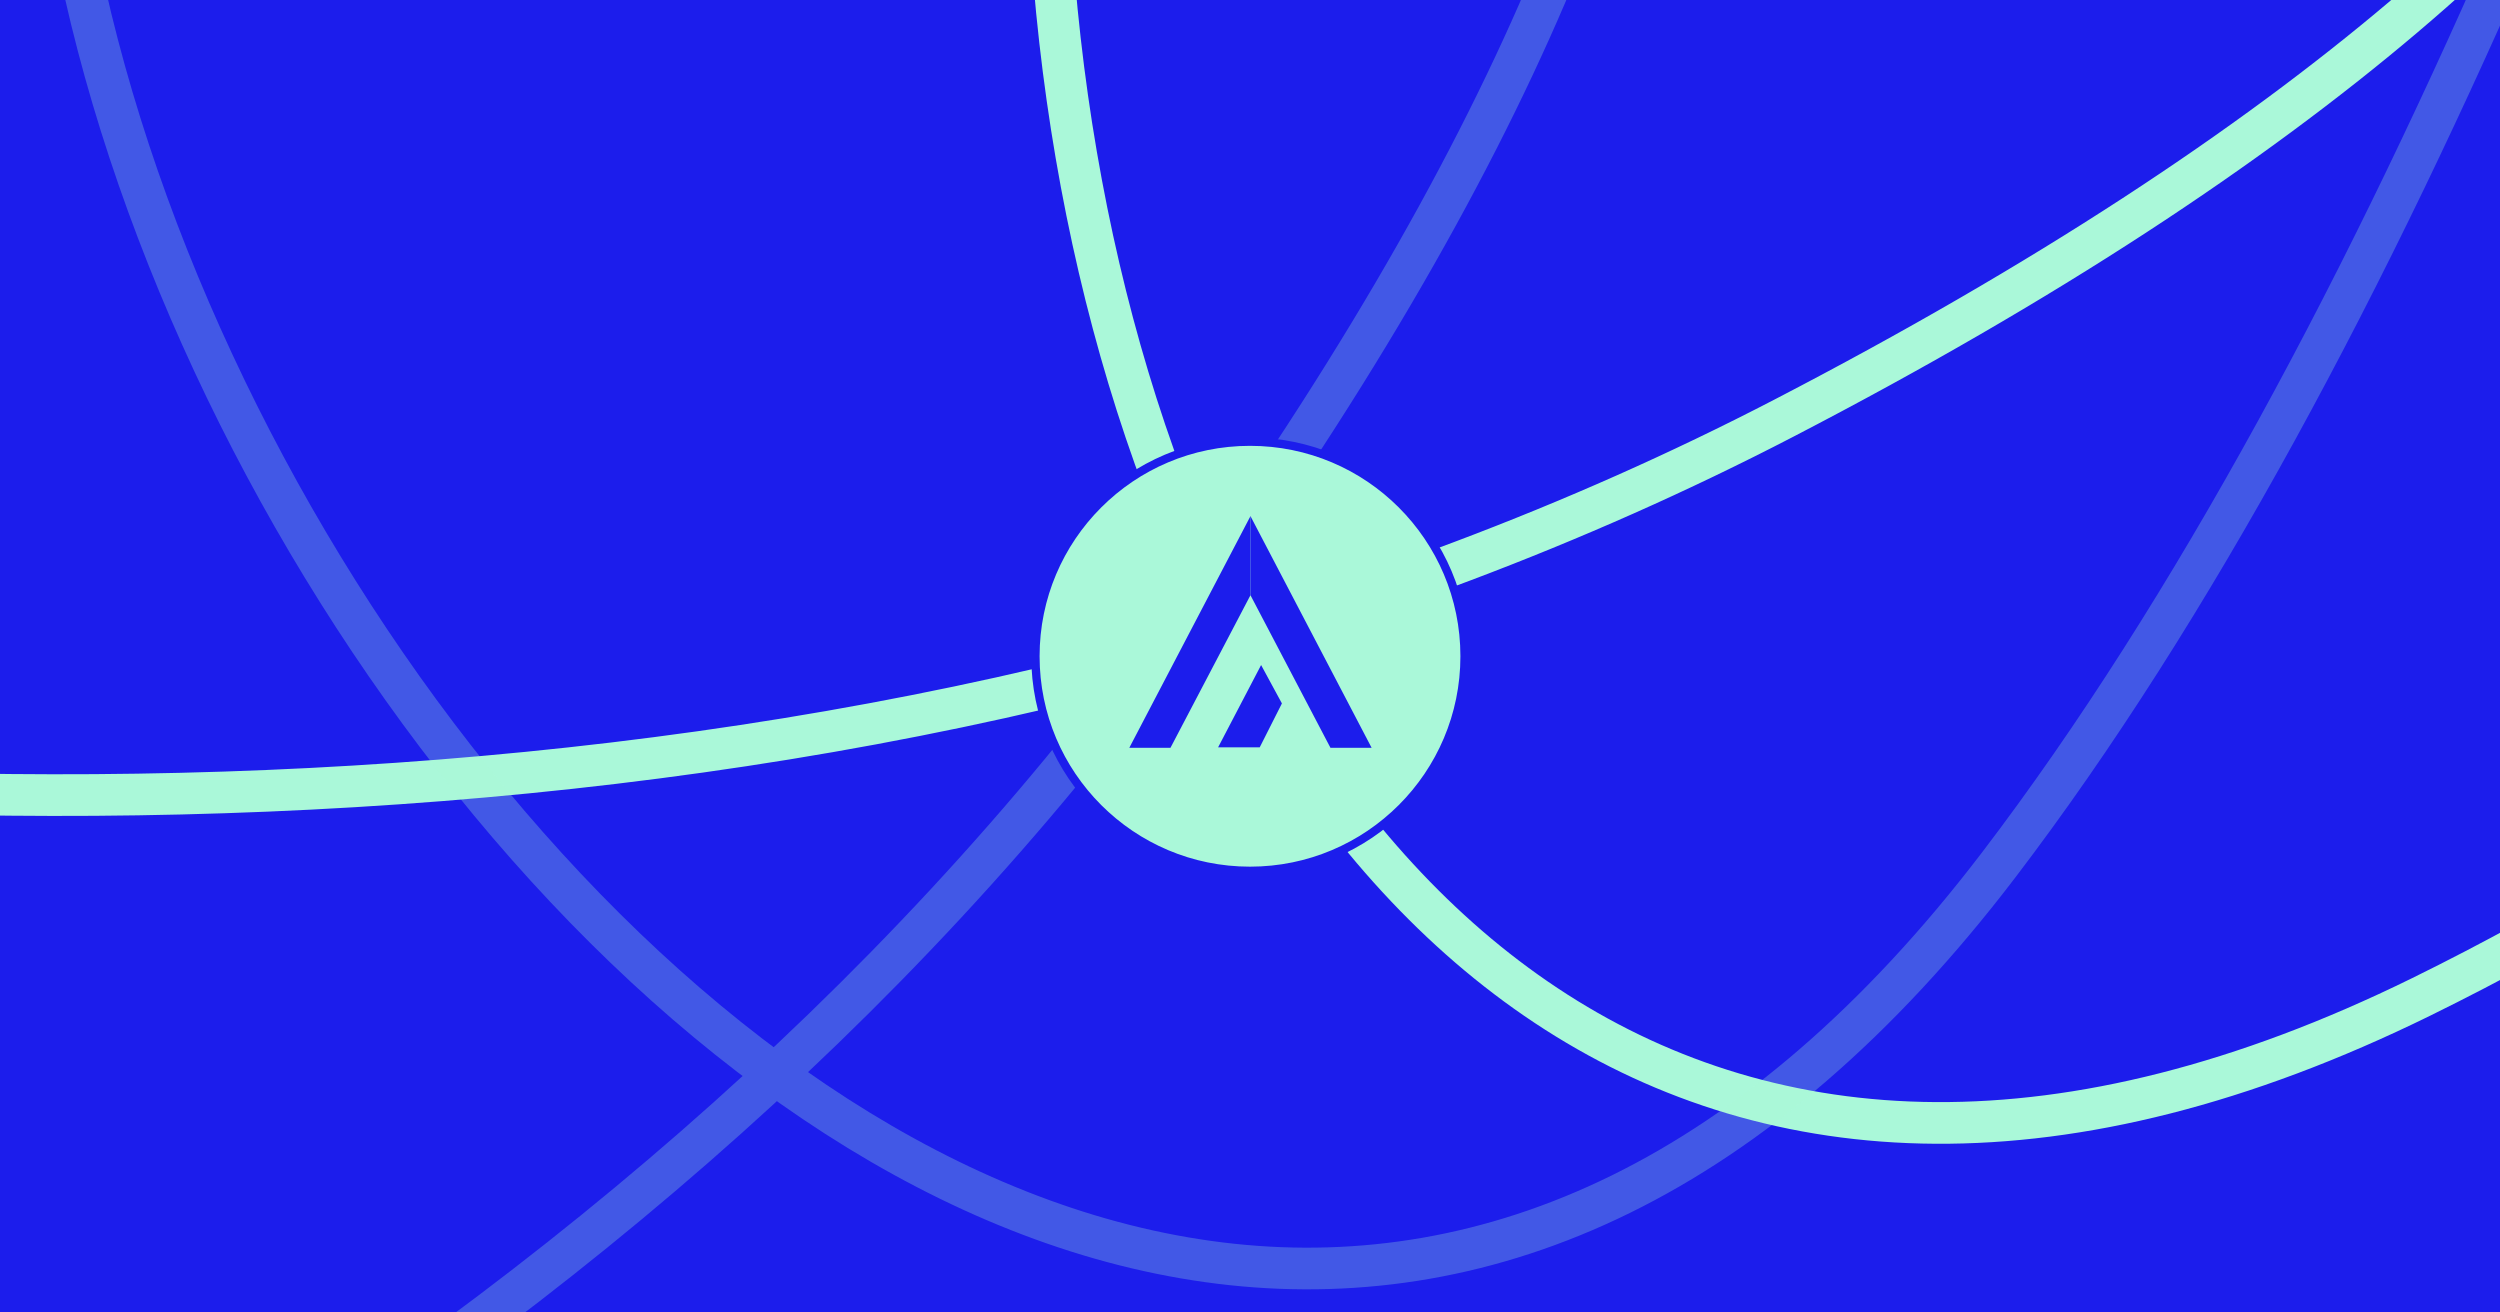 <svg width="1200" height="630" viewBox="0 0 1200 630" fill="none" xmlns="http://www.w3.org/2000/svg">
<g clip-path="url(#clip0_49_10)">
<rect width="1200" height="630" fill="#1C1DEC"/>
<mask id="mask0_49_10" style="mask-type:luminance" maskUnits="userSpaceOnUse" x="-1110" y="-369" width="2950" height="1499">
<path d="M1840 -369H-1110V1130H1840V-369Z" fill="white"/>
</mask>
<g mask="url(#mask0_49_10)">
<path d="M-1203 88.477C-1087.95 198.006 52.026 617.898 856.303 200.693C1861.64 -320.814 1083.91 -812.142 706.306 -589.35C328.699 -366.558 473.008 817.101 1162.08 478.557C1713.34 207.721 2412.43 -654.794 2580.78 -917" stroke="#AAF8D9" stroke-width="20" stroke-linecap="round"/>
</g>
<mask id="mask1_49_10" style="mask-type:luminance" maskUnits="userSpaceOnUse" x="-1452" y="-646" width="3309" height="2659">
<path d="M1187.51 -646L-1452 671.376L-782.594 2012.61L1856.92 695.23L1187.51 -646Z" fill="white"/>
<path d="M-1451.33 671.601L1187.29 -645.329L1856.25 695.005L-782.37 2011.94L-1451.33 671.601Z" stroke="white"/>
</mask>
<g mask="url(#mask1_49_10)">
<path d="M-1330.92 1122.23C-1179.07 1168.86 28.44 1035.48 561.755 303.02C1228.39 -612.55 313.103 -704.853 74.737 -336.886C-163.634 31.084 494.071 1025.72 959.435 415.088C1331.73 -73.418 1572.07 -1157.34 1605.61 -1467.13" stroke="#AAF8D9" stroke-opacity="0.27" stroke-width="20" stroke-linecap="round"/>
</g>
<g clip-path="url(#clip1_49_10)">
<path d="M703 315C703 371.885 656.885 418 600 418C543.115 418 497 371.885 497 315C497 258.115 543.115 212 600 212C656.885 212 703 258.115 703 315Z" fill="#AAF8D9" stroke="#1C1DEC" stroke-width="4"/>
<path d="M605.328 319.218L584.683 358.731H604.662L615.317 337.643L605.328 319.218Z" fill="#1C1DEC"/>
<path d="M600.222 247.738L542.061 358.953H561.818L600.222 285.697V247.738Z" fill="#1C1DEC"/>
<path d="M600.222 247.738L658.382 358.953H638.625L600.222 285.697V247.738Z" fill="#1C1DEC"/>
</g>
</g>
<defs>
<clipPath id="clip0_49_10">
<rect width="1200" height="630" fill="white"/>
</clipPath>
<clipPath id="clip1_49_10">
<rect width="210" height="210" fill="white" transform="translate(495 210)"/>
</clipPath>
</defs>
</svg>
